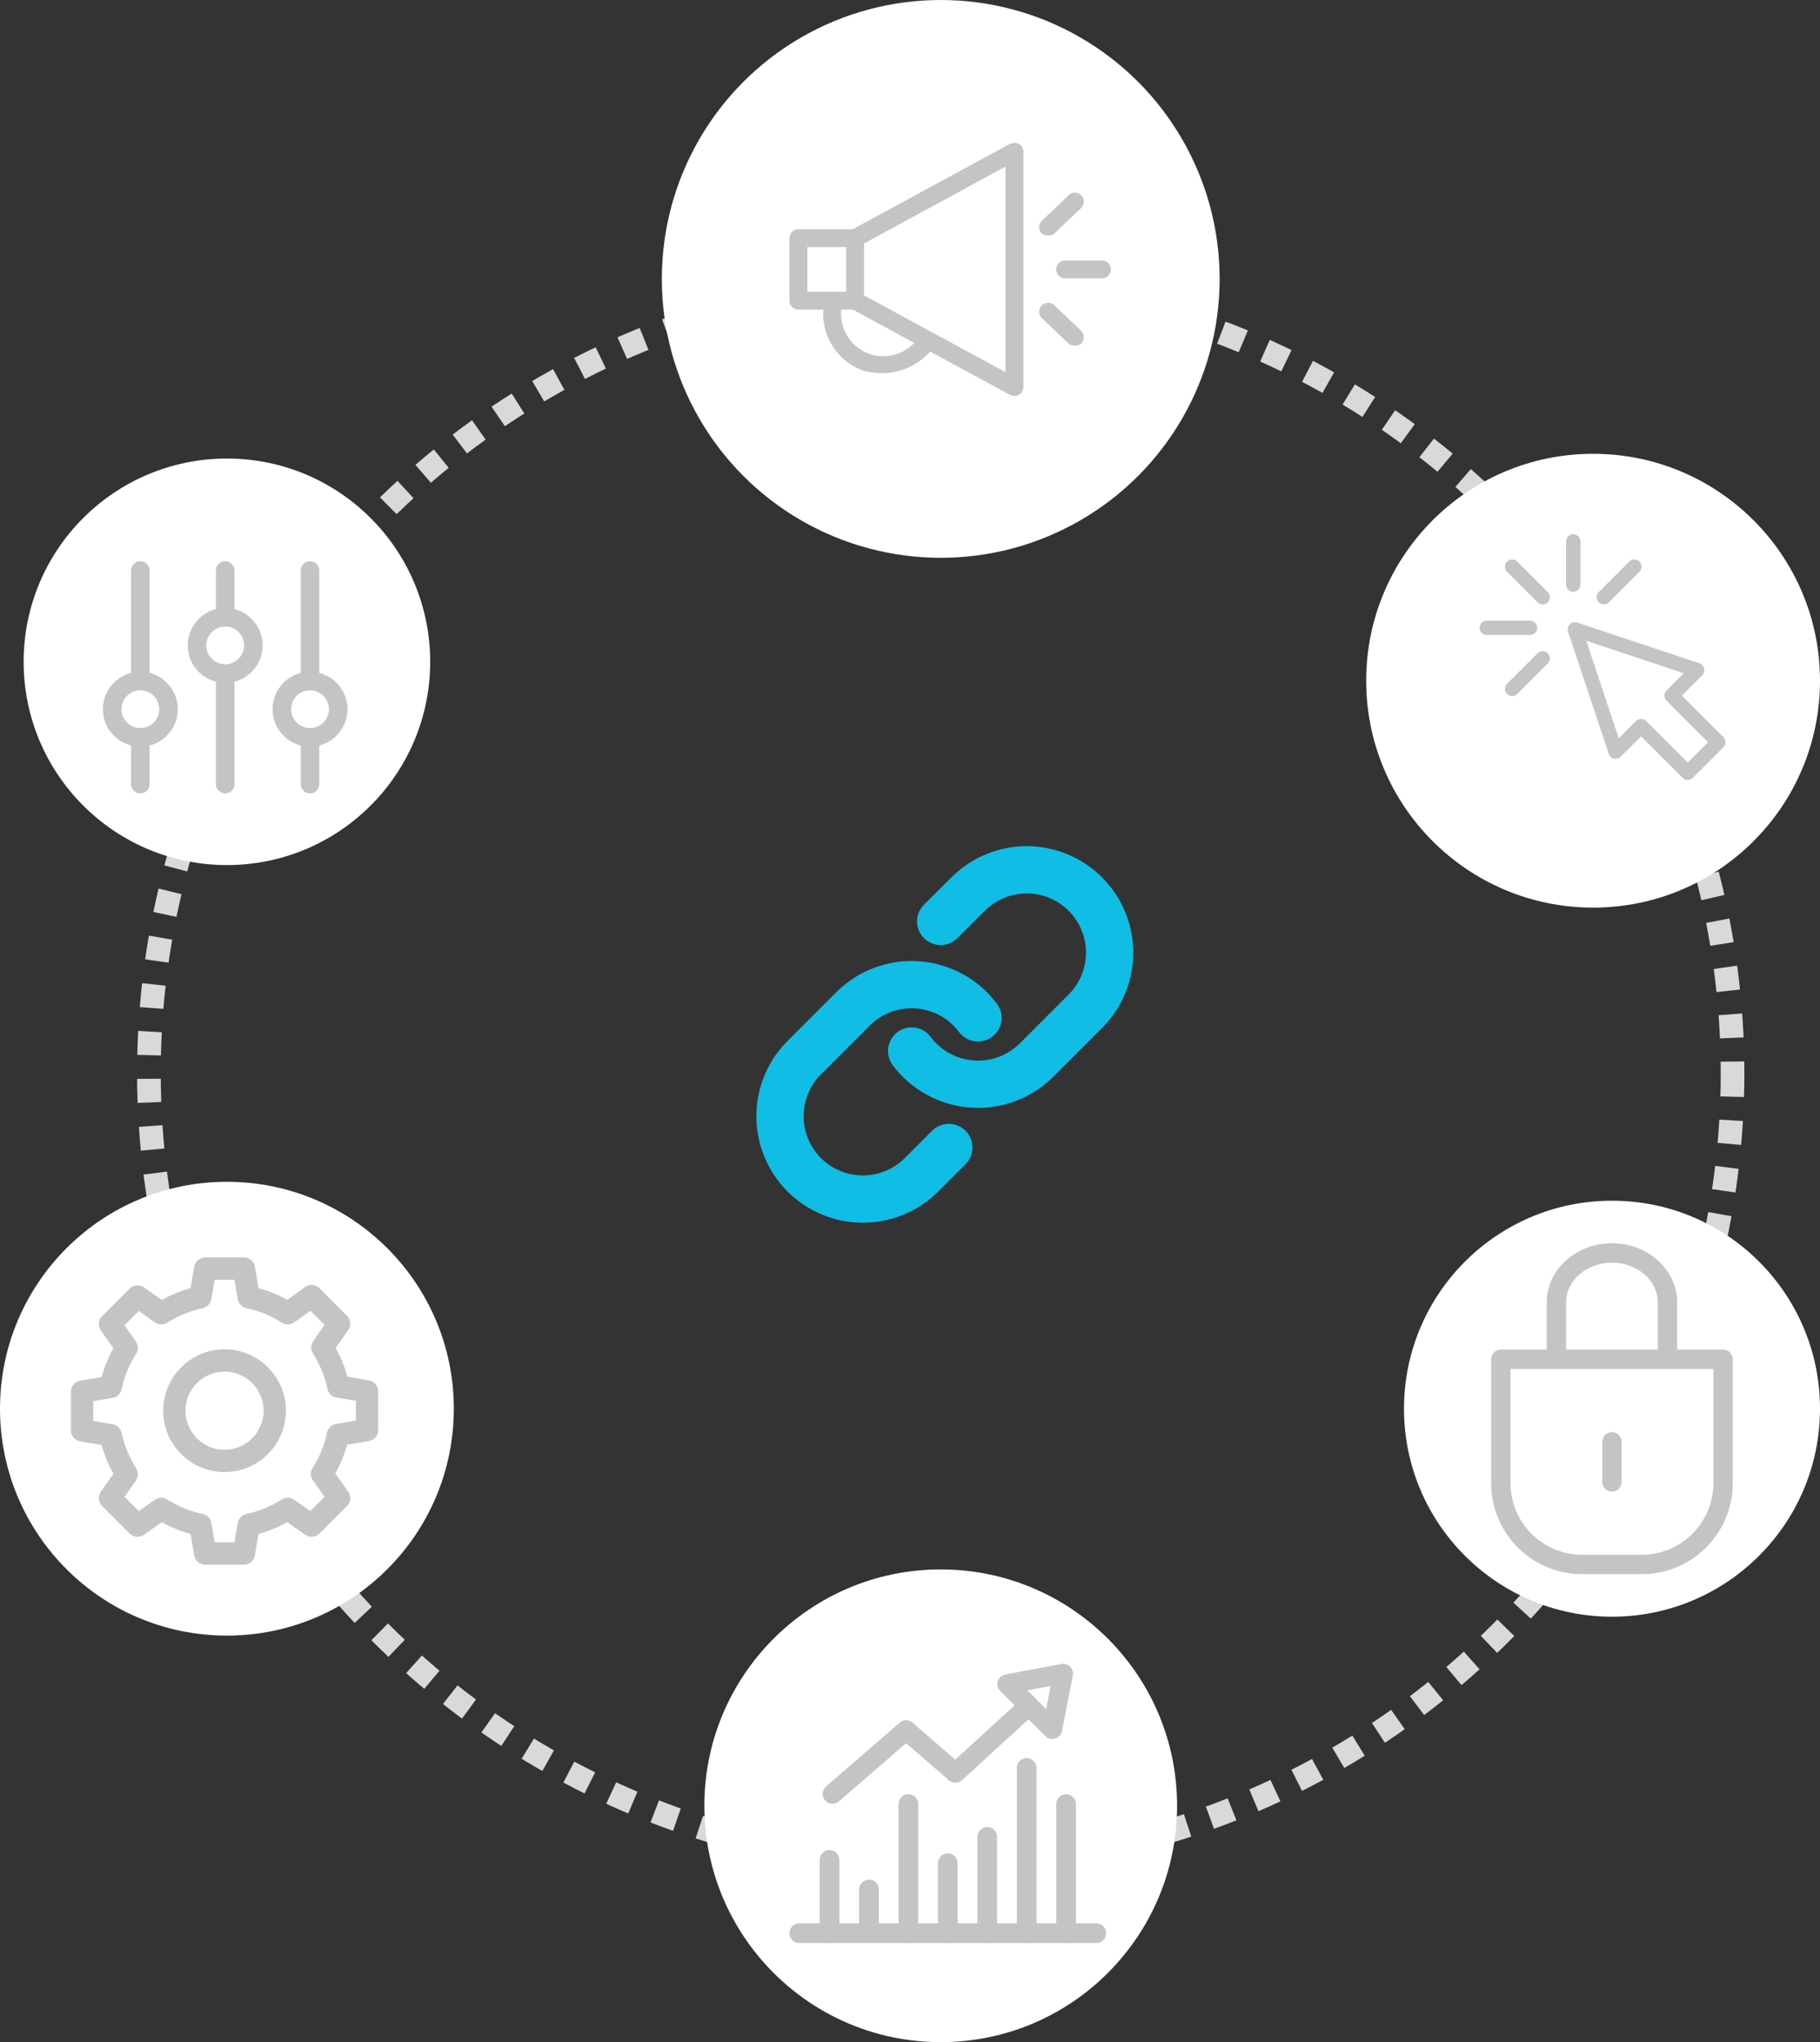 <svg width="385" height="432" viewBox="0 0 385 432" fill="none" xmlns="http://www.w3.org/2000/svg">
<rect x="0" y="0" width="385" height="432" fill="#333333" stroke="none"/>
<path d="M192.851 222.335C194.357 224.348 196.278 226.013 198.484 227.218C200.69 228.424 203.13 229.14 205.637 229.32C208.144 229.5 210.661 229.138 213.016 228.259C215.372 227.381 217.51 226.006 219.288 224.228L229.806 213.709C232.999 210.403 234.766 205.975 234.726 201.378C234.687 196.782 232.843 192.385 229.592 189.135C226.342 185.884 221.945 184.041 217.349 184.001C212.752 183.961 208.324 185.728 205.018 188.921L198.987 194.917" stroke="#10BDE5" stroke-width="10" stroke-linecap="round" stroke-linejoin="round"/>
<path d="M206.876 215.322C205.37 213.309 203.449 211.644 201.243 210.438C199.037 209.233 196.598 208.516 194.09 208.337C191.583 208.157 189.066 208.519 186.711 209.398C184.355 210.276 182.217 211.651 180.439 213.429L169.921 223.947C166.728 227.254 164.961 231.682 165.001 236.278C165.041 240.875 166.884 245.272 170.135 248.522C173.385 251.772 177.782 253.616 182.378 253.656C186.975 253.696 191.403 251.929 194.709 248.736L200.705 242.74" stroke="#10BDE5" stroke-width="10" stroke-linecap="round" stroke-linejoin="round"/>
<circle cx="199" cy="227" r="167.5" stroke="#DAD9D9" stroke-width="5" stroke-dasharray="5 5"/>
<circle cx="199" cy="382" r="50" fill="white"/>
<g clip-path="url(#clip0)">
<path d="M219.136 359.45C218.36 358.601 217.042 358.541 216.19 359.319L202.062 372.244L193.04 364.425C192.256 363.746 191.092 363.746 190.309 364.425L174.741 377.909C173.87 378.662 173.775 379.979 174.529 380.849C174.941 381.325 175.522 381.57 176.106 381.57C176.589 381.57 177.076 381.402 177.47 381.061L191.673 368.76L200.734 376.611C201.532 377.303 202.724 377.289 203.507 376.574L219.006 362.395C219.854 361.618 219.913 360.3 219.136 359.45Z" fill="#C4C4C4"/>
<path d="M226.376 352.577C225.887 352.087 225.19 351.87 224.51 351.998L212.695 354.222C211.935 354.365 211.316 354.917 211.088 355.655C210.86 356.394 211.059 357.198 211.606 357.745L221.128 367.267C221.525 367.663 222.057 367.877 222.602 367.877C222.805 367.877 223.01 367.847 223.211 367.786C223.948 367.562 224.501 366.948 224.649 366.192L226.942 354.446C227.075 353.768 226.862 353.068 226.376 352.577ZM221.305 361.548L217.347 357.589L222.259 356.665L221.305 361.548Z" fill="#C4C4C4"/>
<path d="M231.915 406.868H169.085C167.933 406.868 167 407.801 167 408.953C167 410.105 167.933 411.038 169.085 411.038H231.915C233.067 411.038 234 410.105 234 408.953C234 407.801 233.067 406.868 231.915 406.868Z" fill="#C4C4C4"/>
<path d="M200.5 392.064C199.348 392.064 198.415 392.998 198.415 394.149V408.953C198.415 410.105 199.348 411.038 200.5 411.038C201.652 411.038 202.585 410.105 202.585 408.953V394.149C202.585 392.998 201.652 392.064 200.5 392.064Z" fill="#C4C4C4"/>
<path d="M192.16 379.554C191.008 379.554 190.075 380.487 190.075 381.639V408.953C190.075 410.105 191.008 411.038 192.16 411.038C193.312 411.038 194.245 410.105 194.245 408.953V381.639C194.245 380.487 193.311 379.554 192.16 379.554Z" fill="#C4C4C4"/>
<path d="M208.84 386.504C207.688 386.504 206.755 387.437 206.755 388.589V408.953C206.755 410.105 207.688 411.038 208.84 411.038C209.992 411.038 210.925 410.105 210.925 408.953V388.589C210.925 387.437 209.992 386.504 208.84 386.504Z" fill="#C4C4C4"/>
<path d="M217.18 371.909C216.029 371.909 215.095 372.842 215.095 373.994V408.953C215.095 410.105 216.029 411.038 217.18 411.038C218.332 411.038 219.266 410.105 219.266 408.953V373.994C219.265 372.842 218.332 371.909 217.18 371.909Z" fill="#C4C4C4"/>
<path d="M225.521 379.554C224.369 379.554 223.436 380.487 223.436 381.639V408.953C223.436 410.105 224.369 411.038 225.521 411.038C226.672 411.038 227.606 410.105 227.606 408.953V381.639C227.606 380.487 226.672 379.554 225.521 379.554Z" fill="#C4C4C4"/>
<path d="M183.819 397.624C182.668 397.624 181.734 398.558 181.734 399.71V408.953C181.734 410.105 182.668 411.038 183.819 411.038C184.971 411.038 185.905 410.105 185.905 408.953V399.71C185.905 398.558 184.971 397.624 183.819 397.624Z" fill="#C4C4C4"/>
<path d="M175.479 391.369C174.328 391.369 173.394 392.303 173.394 393.454V408.953C173.394 410.105 174.328 411.038 175.479 411.038C176.631 411.038 177.564 410.105 177.564 408.953V393.454C177.564 392.303 176.631 391.369 175.479 391.369Z" fill="#C4C4C4"/>
</g>
<circle cx="199" cy="59" r="59" fill="white"/>
<path d="M213.684 30.411L180.401 48.491H168.892C167.851 48.491 167 49.331 167 50.383V63.594C167 64.635 167.84 65.486 168.892 65.486H174.165C173.773 70.848 176.852 76.032 181.99 78.159C183.569 78.819 190.857 80.7 196.791 74.386L213.695 83.566C215.822 84.35 216.494 82.558 216.494 81.909V32.068C216.483 31.407 215.856 29.695 213.684 30.411ZM170.784 61.713V52.264H179.001V61.713H170.784ZM183.446 74.677C179.752 73.154 177.568 69.359 177.971 65.497H180.423L193.399 72.55C190.879 75.192 186.928 76.121 183.446 74.677ZM182.774 62.486V51.514L212.71 35.236V78.73L182.774 62.486Z" fill="#C4C4C4"/>
<path d="M228.753 41.349C228.025 40.599 226.839 40.554 226.077 41.282L220.412 46.689C219.662 47.416 219.584 48.659 220.345 49.365C221.263 50.182 222.663 49.768 223.021 49.41L228.686 44.025C229.436 43.297 229.481 42.11 228.753 41.349Z" fill="#C4C4C4"/>
<path d="M233.108 55.097H225.305C224.264 55.097 223.413 55.936 223.413 56.989C223.413 58.03 224.252 58.88 225.305 58.88H233.108C234.149 58.88 235 58.041 235 56.989C235 55.936 234.149 55.097 233.108 55.097Z" fill="#C4C4C4"/>
<path d="M228.686 69.964L223.021 64.579C222.271 63.851 221.062 63.885 220.345 64.646C219.618 65.396 219.651 66.605 220.412 67.322L226.077 72.707C226.436 73.054 227.913 73.479 228.753 72.64C229.492 71.901 229.447 70.68 228.686 69.964Z" fill="#C4C4C4"/>
<circle cx="341" cy="298" r="44" fill="white"/>
<path d="M340.988 315.546C342.121 315.546 343.039 314.627 343.039 313.495V305C343.039 303.867 342.121 302.949 340.988 302.949C339.856 302.949 338.938 303.867 338.938 305V313.495C338.938 314.627 339.856 315.546 340.988 315.546Z" fill="#C4C4C4"/>
<path d="M364.492 285.495H354.786V275.504C354.786 268.609 348.596 263 340.988 263C333.381 263 327.191 268.609 327.191 275.504V285.495H317.484C316.352 285.495 315.434 286.413 315.434 287.545V313.772C315.434 324.374 324.059 333 334.661 333H347.316C357.918 333 366.543 324.374 366.543 313.772V287.545C366.543 286.413 365.625 285.495 364.492 285.495ZM331.292 275.504C331.292 270.871 335.642 267.102 340.988 267.102C346.335 267.102 350.685 270.871 350.685 275.504V285.495H331.292V275.504ZM362.441 313.772C362.441 322.113 355.656 328.898 347.315 328.898H334.661C326.321 328.898 319.535 322.113 319.535 313.772V289.596H362.441V313.772Z" fill="#C4C4C4"/>
<circle cx="48" cy="298" r="48" fill="white"/>
<g clip-path="url(#clip1)">
<path d="M78.032 292.002L73.505 291.238C72.929 289.158 72.091 287.122 71.002 285.158L73.668 281.366C74.329 280.427 74.218 279.15 73.406 278.338L67.584 272.515C66.766 271.697 65.475 271.593 64.537 272.267L60.761 274.98C58.862 273.919 56.803 273.076 54.684 272.494L53.92 267.967C53.729 266.832 52.744 266 51.592 266H43.408C42.256 266 41.272 266.832 41.08 267.967L40.316 272.495C38.236 273.07 36.2 273.909 34.236 274.998L30.444 272.331C29.506 271.673 28.227 271.782 27.417 272.593L21.594 278.417C20.782 279.228 20.671 280.505 21.332 281.444L23.989 285.224C22.923 287.127 22.078 289.192 21.494 291.316L16.967 292.08C15.832 292.272 15 293.256 15 294.408V302.592C15 303.744 15.832 304.729 16.967 304.92L21.495 305.685C22.07 307.765 22.909 309.8 23.997 311.765L21.331 315.557C20.671 316.496 20.782 317.773 21.593 318.584L27.417 324.406C28.228 325.218 29.505 325.328 30.444 324.668L34.224 322.011C36.126 323.077 38.191 323.922 40.316 324.506L41.08 329.033C41.272 330.168 42.256 331 43.408 331H51.592C52.744 331 53.728 330.168 53.919 329.031L54.684 324.504C56.765 323.928 58.8 323.091 60.765 322.002L64.556 324.668C65.496 325.327 66.773 325.218 67.584 324.406L73.406 318.583C74.219 317.77 74.329 316.488 73.664 315.551L70.934 311.693C71.998 309.792 72.843 307.73 73.426 305.609L78.027 304.842C79.165 304.652 80 303.668 80 302.514V294.33C80 293.177 79.168 292.194 78.032 292.002ZM75.278 300.514L71.112 301.209C70.154 301.368 69.391 302.099 69.191 303.051C68.633 305.701 67.575 308.284 66.133 310.52C65.611 311.33 65.633 312.377 66.189 313.163L68.659 316.654L65.648 319.664L62.235 317.265C61.458 316.719 60.431 316.69 59.626 317.194C57.229 318.692 54.707 319.727 52.129 320.27C51.179 320.47 50.449 321.231 50.287 322.188L49.596 326.279H45.404L44.712 322.187C44.55 321.231 43.82 320.47 42.871 320.27C40.219 319.712 37.637 318.654 35.402 317.212C34.594 316.691 33.551 316.712 32.764 317.264L29.352 319.664L26.336 316.648L28.735 313.235C29.281 312.459 29.309 311.431 28.806 310.627C27.308 308.23 26.273 305.707 25.73 303.129C25.531 302.18 24.77 301.449 23.814 301.287L19.721 300.596V296.404L23.814 295.712C24.771 295.551 25.531 294.82 25.731 293.871C26.289 291.22 27.346 288.637 28.788 286.402C29.309 285.594 29.289 284.551 28.736 283.764L26.337 280.352L29.353 277.336L32.765 279.735C33.541 280.281 34.569 280.309 35.374 279.806C37.771 278.307 40.293 277.273 42.871 276.73C43.821 276.531 44.551 275.77 44.713 274.813L45.404 270.722H49.596L50.287 274.814C50.449 275.771 51.18 276.531 52.129 276.731C54.781 277.289 57.364 278.346 59.597 279.789C60.413 280.315 61.467 280.287 62.256 279.722L65.663 277.273L68.665 280.274L66.264 283.687C65.718 284.464 65.69 285.491 66.194 286.296C67.691 288.692 68.727 291.215 69.269 293.794C69.469 294.743 70.23 295.473 71.187 295.635L75.278 296.326V300.514Z" fill="#C4C4C4"/>
<path d="M47.5 285.437C40.341 285.437 34.516 291.262 34.516 298.421C34.516 305.581 40.341 311.406 47.5 311.406C54.659 311.406 60.484 305.581 60.484 298.421C60.484 291.262 54.659 285.437 47.5 285.437ZM47.5 306.684C42.944 306.684 39.237 302.978 39.237 298.421C39.237 293.865 42.944 290.159 47.5 290.159C52.056 290.159 55.763 293.866 55.763 298.421C55.763 302.978 52.056 306.684 47.5 306.684Z" fill="#C4C4C4"/>
</g>
<circle cx="48" cy="140" r="43" fill="white"/>
<g clip-path="url(#clip2)">
<path d="M47.636 128.607C43.265 128.607 39.71 132.163 39.71 136.533C39.71 140.903 43.265 144.459 47.636 144.459C52.006 144.459 55.561 140.903 55.561 136.533C55.561 132.163 52.006 128.607 47.636 128.607ZM47.636 140.529C45.432 140.529 43.64 138.736 43.64 136.533C43.64 134.33 45.432 132.538 47.636 132.538C49.838 132.538 51.631 134.33 51.631 136.533C51.631 138.737 49.838 140.529 47.636 140.529Z" fill="#C4C4C4"/>
<path d="M47.636 140.594C46.55 140.594 45.67 141.474 45.67 142.559V165.877C45.67 166.963 46.55 167.843 47.636 167.843C48.721 167.843 49.601 166.963 49.601 165.877V142.559C49.601 141.474 48.721 140.594 47.636 140.594Z" fill="#C4C4C4"/>
<path d="M47.636 118.717C46.55 118.717 45.67 119.596 45.67 120.682V130.572C45.67 131.658 46.55 132.537 47.636 132.537C48.721 132.537 49.601 131.658 49.601 130.572V120.682C49.601 119.596 48.721 118.717 47.636 118.717Z" fill="#C4C4C4"/>
<path d="M65.583 142.101C61.213 142.101 57.657 145.656 57.657 150.026C57.657 154.396 61.213 157.952 65.583 157.952C69.953 157.952 73.508 154.396 73.508 150.026C73.508 145.656 69.952 142.101 65.583 142.101ZM65.583 154.022C63.379 154.022 61.587 152.23 61.587 150.026C61.587 147.823 63.379 146.031 65.583 146.031C67.786 146.031 69.578 147.823 69.578 150.026C69.578 152.23 67.786 154.022 65.583 154.022Z" fill="#C4C4C4"/>
<path d="M65.583 154.022C64.498 154.022 63.618 154.901 63.618 155.987V165.877C63.618 166.963 64.498 167.842 65.583 167.842C66.669 167.842 67.548 166.963 67.548 165.877V155.987C67.548 154.901 66.668 154.022 65.583 154.022Z" fill="#C4C4C4"/>
<path d="M65.583 118.717C64.498 118.717 63.618 119.596 63.618 120.682V144C63.618 145.086 64.498 145.965 65.583 145.965C66.669 145.965 67.548 145.086 67.548 144V120.682C67.548 119.596 66.668 118.717 65.583 118.717Z" fill="#C4C4C4"/>
<path d="M29.688 142.101C25.318 142.101 21.763 145.656 21.763 150.026C21.763 154.396 25.318 157.952 29.688 157.952C34.059 157.952 37.614 154.396 37.614 150.026C37.614 145.656 34.059 142.101 29.688 142.101ZM29.688 154.022C27.485 154.022 25.693 152.23 25.693 150.026C25.693 147.823 27.485 146.031 29.688 146.031C31.892 146.031 33.684 147.823 33.684 150.026C33.684 152.23 31.892 154.022 29.688 154.022Z" fill="#C4C4C4"/>
<path d="M29.688 154.022C28.603 154.022 27.723 154.901 27.723 155.987V165.877C27.723 166.963 28.603 167.842 29.688 167.842C30.774 167.842 31.653 166.963 31.653 165.877V155.987C31.653 154.901 30.774 154.022 29.688 154.022Z" fill="#C4C4C4"/>
<path d="M29.688 118.717C28.603 118.717 27.723 119.596 27.723 120.682V144C27.723 145.086 28.603 145.965 29.688 145.965C30.774 145.965 31.653 145.086 31.653 144V120.682C31.653 119.596 30.774 118.717 29.688 118.717Z" fill="#C4C4C4"/>
</g>
<circle cx="337" cy="144" r="48" fill="white"/>
<g clip-path="url(#clip3)">
<path d="M364.554 155.936L355.768 147.15L360.077 142.841C360.45 142.468 360.604 141.928 360.482 141.414C360.361 140.9 359.982 140.486 359.481 140.319L333.628 131.701C333.08 131.518 332.477 131.661 332.069 132.069C331.661 132.477 331.518 133.08 331.701 133.628L340.319 159.481C340.486 159.982 340.9 160.361 341.414 160.482C341.928 160.604 342.468 160.45 342.841 160.077L347.15 155.768L355.936 164.554C356.234 164.851 356.623 165 357.013 165C357.403 165 357.793 164.851 358.09 164.554L364.554 158.09C365.149 157.495 365.149 156.531 364.554 155.936ZM357.013 161.322L348.227 152.536C347.632 151.941 346.668 151.941 346.073 152.536L342.43 156.179L335.555 135.555L356.179 142.43L352.536 146.073C351.942 146.667 351.941 147.632 352.536 148.227L361.322 157.013L357.013 161.322Z" fill="#C4C4C4"/>
<path d="M332.805 125.188C333.646 125.188 334.328 124.505 334.328 123.664V114.523C334.328 113.682 333.646 113 332.805 113C331.963 113 331.281 113.682 331.281 114.523V123.664C331.281 124.505 331.963 125.188 332.805 125.188Z" fill="#C4C4C4"/>
<path d="M320.955 118.801C320.36 118.206 319.396 118.206 318.801 118.801C318.206 119.396 318.206 120.36 318.801 120.955L325.264 127.419C325.859 128.014 326.824 128.014 327.418 127.419C328.013 126.824 328.013 125.859 327.418 125.264L320.955 118.801Z" fill="#C4C4C4"/>
<path d="M325.264 138.191L318.801 144.654C318.206 145.249 318.206 146.214 318.801 146.809C319.395 147.404 320.36 147.404 320.955 146.809L327.418 140.345C328.013 139.75 328.013 138.786 327.418 138.191C326.824 137.596 325.859 137.596 325.264 138.191Z" fill="#C4C4C4"/>
<path d="M340.345 127.419L346.809 120.955C347.404 120.36 347.404 119.396 346.809 118.801C346.214 118.206 345.249 118.206 344.654 118.801L338.191 125.264C337.596 125.859 337.596 126.824 338.191 127.419C338.786 128.014 339.75 128.014 340.345 127.419Z" fill="#C4C4C4"/>
<path d="M325.188 132.805C325.188 131.963 324.505 131.281 323.664 131.281H314.523C313.682 131.281 313 131.963 313 132.805C313 133.646 313.682 134.328 314.523 134.328H323.664C324.505 134.328 325.188 133.646 325.188 132.805Z" fill="#C4C4C4"/>
</g>
<defs>
<clipPath id="clip0">
<rect x="167" y="348" width="67" height="67" fill="white"/>
</clipPath>
<clipPath id="clip1">
<rect x="15" y="266" width="65" height="65" fill="white"/>
</clipPath>
<clipPath id="clip2">
<rect x="21.763" y="117.407" width="51.746" height="51.746" fill="white"/>
</clipPath>
<clipPath id="clip3">
<rect x="313" y="113" width="52" height="52" fill="white"/>
</clipPath>
</defs>
</svg>
